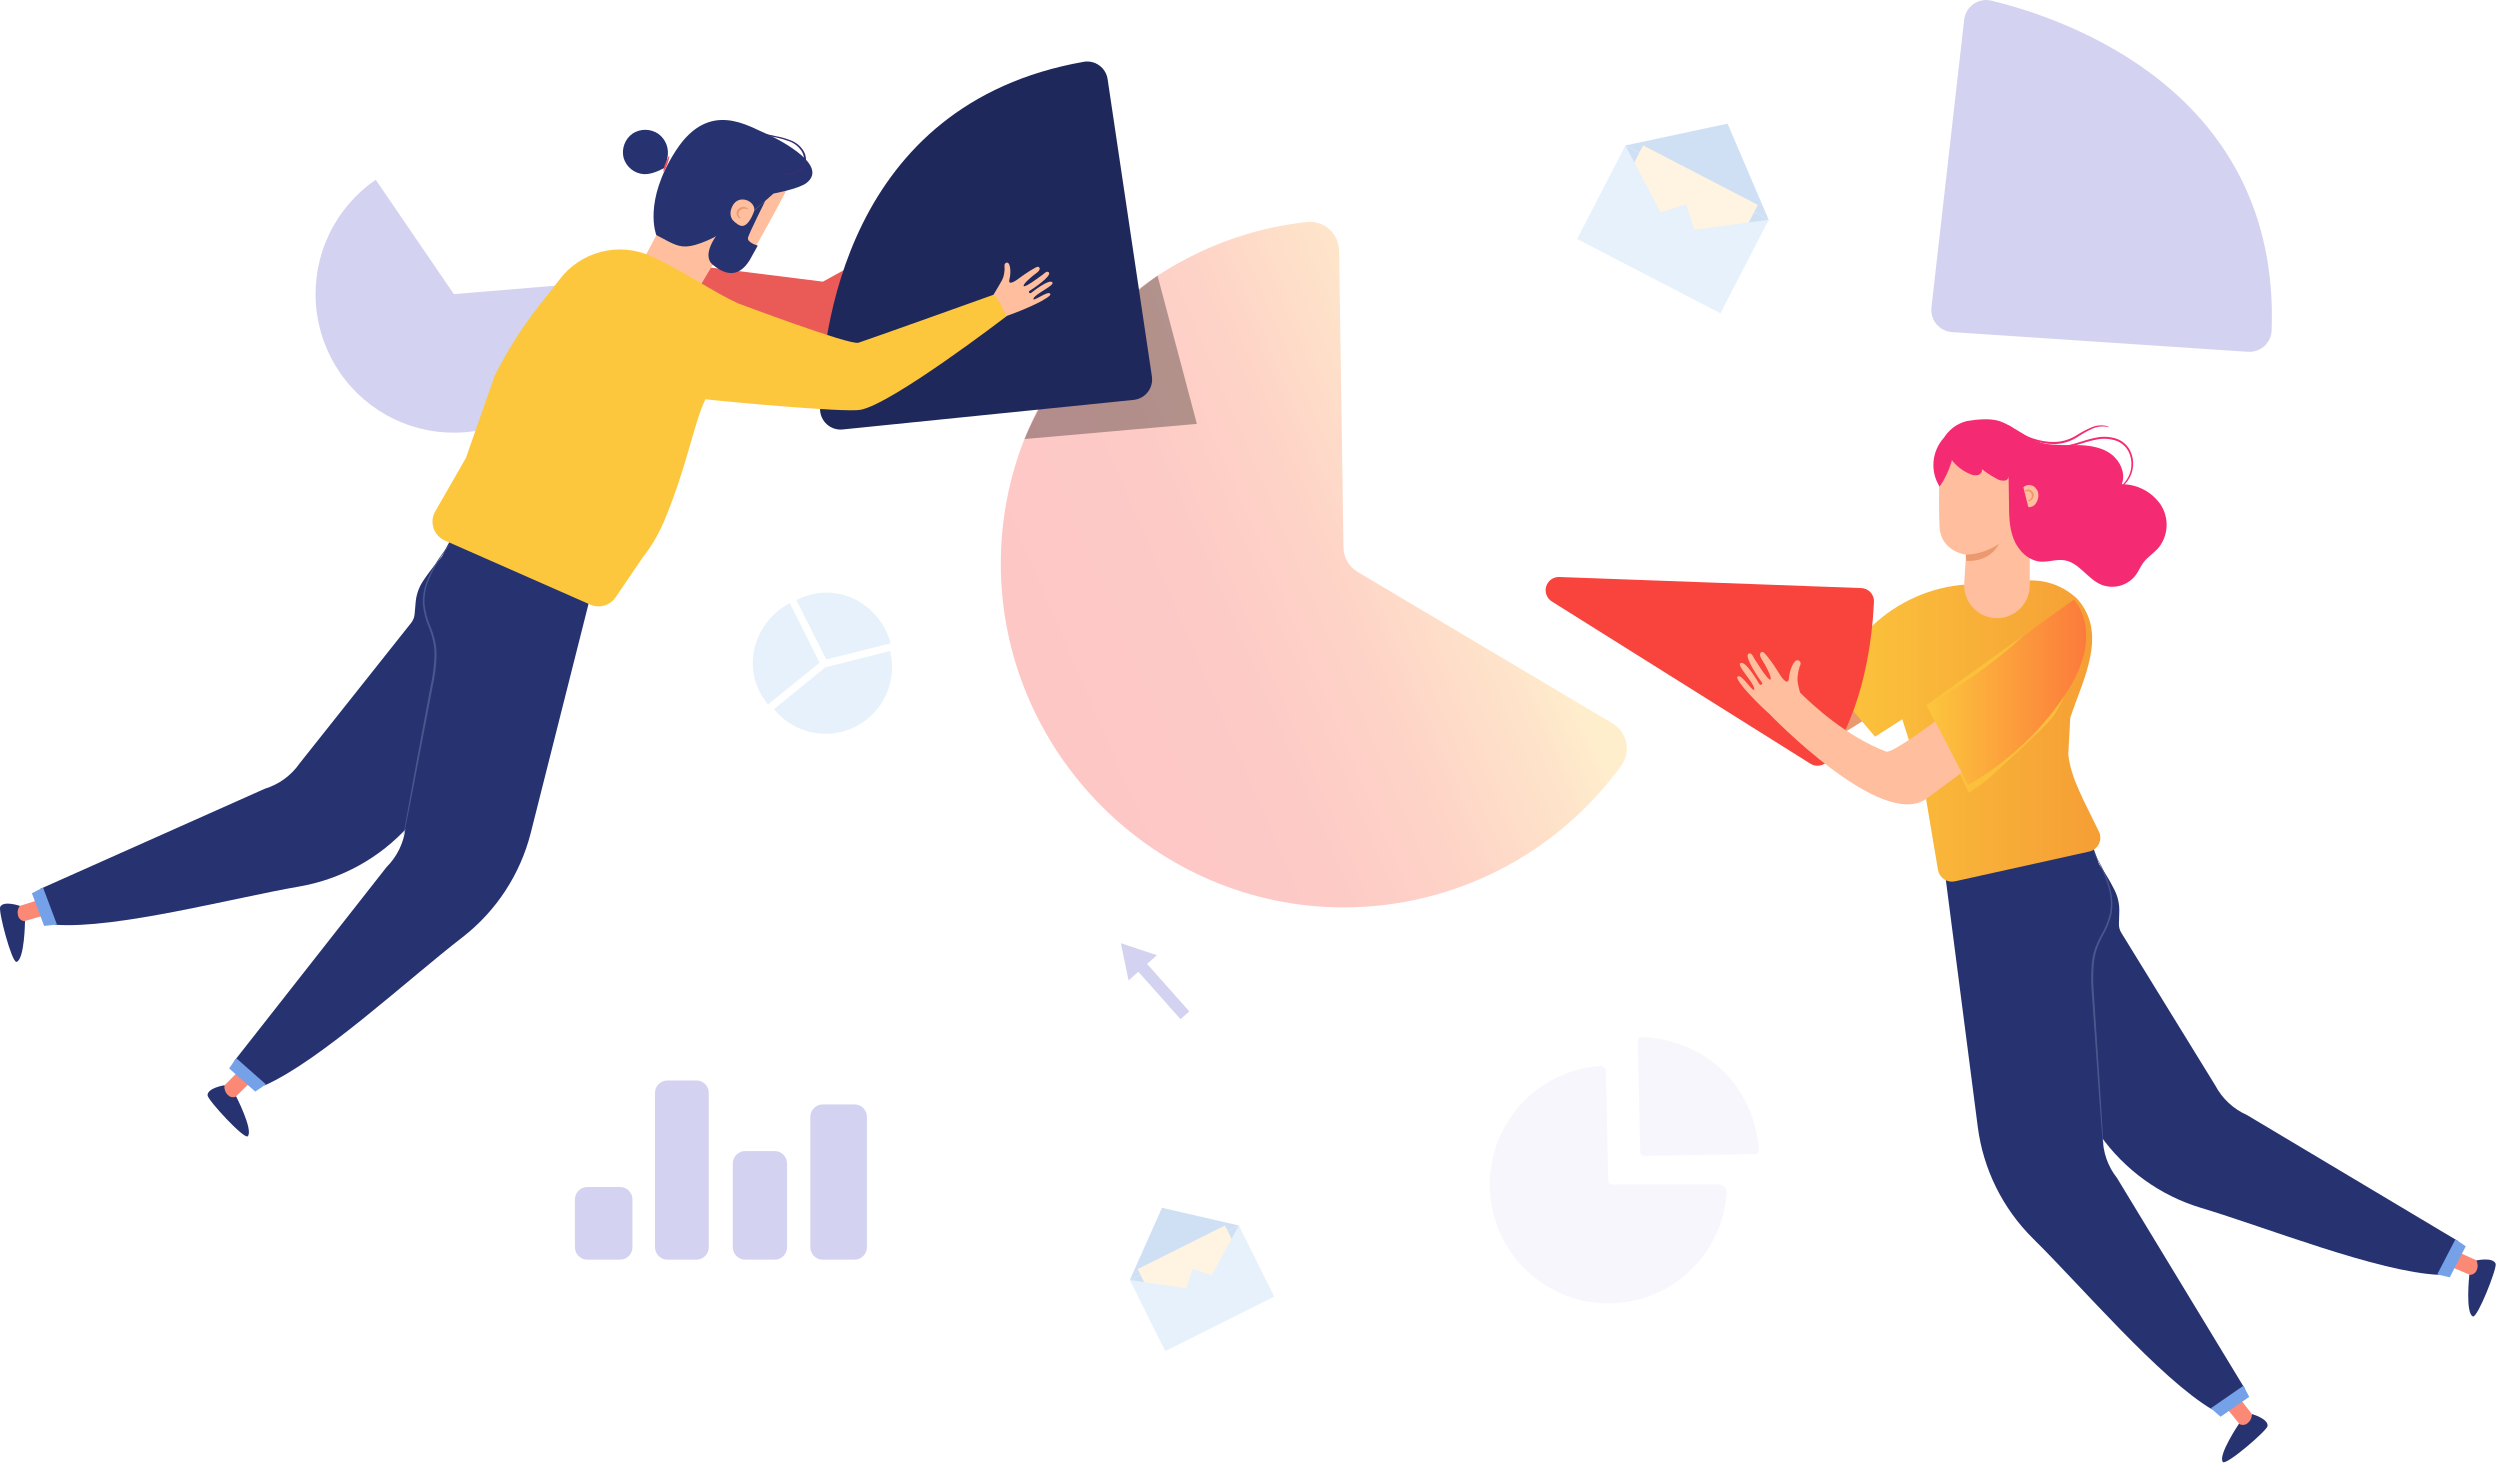 <svg width="583" height="342" viewBox="0 0 583 342" fill="none" xmlns="http://www.w3.org/2000/svg">
    <path d="M105.838 68.588L137.981 65.915C138.449 71.577 137.42 77.263 134.996 82.399C132.573 87.535 128.841 91.941 124.177 95.171C119.513 98.402 114.081 100.343 108.43 100.799C102.779 101.256 97.107 100.211 91.987 97.771C86.867 95.331 82.479 91.581 79.266 86.9C76.053 82.219 74.128 76.771 73.686 71.107C73.243 65.443 74.298 59.762 76.744 54.636C79.191 49.511 82.942 45.122 87.621 41.913L105.838 68.588Z" fill="#D3D3F1"/>
    <path d="M144.586 276.804H136.974C135.371 276.804 134.071 278.107 134.071 279.713V290.851C134.071 292.457 135.371 293.76 136.974 293.76H144.586C146.189 293.76 147.489 292.457 147.489 290.851V279.713C147.489 278.107 146.189 276.804 144.586 276.804Z" fill="#D3D3F1"/>
    <path d="M162.386 251.957H155.645C154.042 251.957 152.742 253.259 152.742 254.866V290.851C152.742 292.457 154.042 293.76 155.645 293.76H162.386C163.989 293.76 165.289 292.457 165.289 290.851V254.866C165.289 253.259 163.989 251.957 162.386 251.957Z" fill="#D3D3F1"/>
    <path d="M180.639 268.422H173.79C172.186 268.422 170.887 269.724 170.887 271.331V290.851C170.887 292.457 172.186 293.76 173.79 293.76H180.639C182.243 293.76 183.543 292.457 183.543 290.851V271.331C183.543 269.724 182.243 268.422 180.639 268.422Z" fill="#D3D3F1"/>
    <path d="M199.265 257.548H191.871C190.268 257.548 188.968 258.85 188.968 260.457V290.851C188.968 292.457 190.268 293.76 191.871 293.76H199.265C200.868 293.76 202.168 292.457 202.168 290.851V260.457C202.168 258.85 200.868 257.548 199.265 257.548Z" fill="#D3D3F1"/>
    <path d="M464.368 0.146C481.605 4.3 531.748 21.22 529.752 77.043C529.727 77.737 529.563 78.419 529.27 79.049C528.978 79.679 528.562 80.244 528.048 80.71C527.534 81.176 526.931 81.534 526.277 81.763C525.622 81.992 524.928 82.087 524.236 82.043L455.205 77.443C454.507 77.397 453.826 77.209 453.202 76.891C452.579 76.574 452.027 76.132 451.579 75.594C451.131 75.056 450.797 74.432 450.596 73.761C450.396 73.089 450.335 72.384 450.415 71.688L458.045 4.6C458.126 3.873 458.361 3.171 458.734 2.541C459.106 1.911 459.608 1.368 460.206 0.947C460.803 0.525 461.483 0.236 462.201 0.098C462.918 -0.04 463.657 -0.024 464.368 0.146Z" fill="#D3D3F1"/>
    <path d="M189.793 151.885L184.169 140.648C180.775 142.415 178.124 145.34 176.693 148.894C175.759 151.141 175.39 153.584 175.617 156.008C175.845 158.431 176.663 160.762 177.999 162.795C178.326 163.295 178.68 163.804 179.07 164.295L191.109 154.558L189.793 151.885Z" fill="#E6F1FC"/>
    <path d="M202.041 141.466C199.995 139.83 197.556 138.764 194.968 138.373C192.38 137.981 189.735 138.28 187.299 139.239L186.854 139.411L186.573 139.53C186.291 139.648 186.019 139.775 185.747 139.911H185.702L191.363 151.149L192.688 153.785L207.684 150.012C207.412 148.949 207.026 147.919 206.532 146.939C205.455 144.806 203.922 142.937 202.041 141.466Z" fill="#E6F1FC"/>
    <path d="M192.524 155.585L180.485 165.377C182.708 168.12 185.798 170.021 189.245 170.768C192.692 171.514 196.289 171.061 199.445 169.483C202.6 167.904 205.124 165.295 206.6 162.086C208.077 158.877 208.417 155.26 207.566 151.83L192.542 155.612" fill="#E6F1FC"/>
    <path d="M269.793 222.745L265.584 221.354L261.383 219.954L262.281 224.3L263.18 228.646L265.466 226.609L275.3 237.683L277.342 235.855L267.507 224.782L269.793 222.745Z" fill="#D3D3F1"/>
    <path d="M375.876 276.231H400.907C401.147 276.232 401.384 276.282 401.604 276.378C401.824 276.474 402.022 276.614 402.186 276.789C402.35 276.965 402.476 277.172 402.557 277.398C402.638 277.624 402.673 277.864 402.658 278.104C402.298 283.41 400.423 288.5 397.256 292.767C394.088 297.033 389.763 300.297 384.795 302.167C379.827 304.038 374.428 304.436 369.24 303.315C364.053 302.194 359.297 299.601 355.54 295.846C351.783 292.09 349.183 287.33 348.052 282.134C346.921 276.939 347.305 271.526 349.159 266.544C351.014 261.561 354.259 257.218 358.509 254.034C362.759 250.849 367.834 248.957 373.127 248.584C373.296 248.574 373.465 248.598 373.625 248.656C373.784 248.713 373.93 248.803 374.053 248.918C374.177 249.034 374.276 249.173 374.345 249.328C374.413 249.483 374.45 249.651 374.452 249.82L375.051 275.422C375.055 275.638 375.145 275.844 375.299 275.995C375.453 276.147 375.66 276.231 375.876 276.231Z" fill="#F6F6FC"/>
    <path d="M382.499 268.567L381.946 242.747C381.946 242.506 382.041 242.274 382.211 242.104C382.382 241.933 382.612 241.838 382.853 241.838C389.912 242.06 396.651 244.845 401.814 249.675C406.756 254.605 409.717 261.183 410.133 268.158C410.141 268.282 410.123 268.406 410.081 268.523C410.038 268.639 409.973 268.746 409.888 268.836C409.803 268.927 409.7 268.999 409.586 269.048C409.473 269.097 409.35 269.122 409.226 269.122L383.434 269.522C383.308 269.526 383.183 269.503 383.067 269.457C382.951 269.41 382.845 269.339 382.758 269.25C382.67 269.16 382.601 269.053 382.557 268.935C382.512 268.818 382.493 268.693 382.499 268.567Z" fill="#F6F6FC"/>
    <path d="M316.625 133.393L376.067 168.714C376.876 169.196 377.575 169.842 378.121 170.61C378.667 171.379 379.047 172.253 379.238 173.176C379.428 174.1 379.424 175.053 379.227 175.976C379.029 176.898 378.642 177.769 378.09 178.533C370.667 188.77 360.933 197.103 349.683 202.851C338.433 208.599 325.986 211.6 313.359 211.608C269.485 211.608 233.386 175.423 233.386 131.456C233.386 90.453 264.785 56.15 304.731 51.777C305.67 51.67 306.622 51.762 307.524 52.045C308.426 52.329 309.259 52.798 309.97 53.423C310.68 54.047 311.253 54.814 311.651 55.674C312.048 56.533 312.262 57.467 312.279 58.414L313.304 127.665C313.321 128.825 313.636 129.961 314.217 130.964C314.799 131.967 315.628 132.803 316.625 133.393Z" fill="url(#paint0_linear)"/>
    <path opacity="0.3" d="M238.92 102.381L279.111 98.844L269.939 64.296C269.939 64.296 248.981 78.188 238.92 102.381Z" fill="black"/>
    <path d="M441.315 162.877L434.184 153.785C434.184 153.785 422.49 162.786 421.174 162.086C413.917 158.194 408.056 151.076 406.078 148.448C406.006 147.985 405.942 147.439 405.888 146.784C405.851 146.225 405.906 145.663 406.051 145.121C406.211 144.443 406.464 143.791 406.804 143.184C407.167 142.657 406.704 141.957 406.16 142.148C405.615 142.339 404.563 143.766 404.2 145.784C403.837 147.803 402.268 144.975 401.678 143.966C401.088 142.957 399.111 139.857 398.657 139.793C397.986 139.693 397.75 140.393 398.367 141.402C398.984 142.411 400.607 145.575 400.054 145.857C399.501 146.139 396.57 140.884 396.57 140.884C396.57 140.884 396.126 139.657 395.473 139.975C394.293 140.538 397.822 145.893 398.194 146.393C398.439 146.748 397.84 147.075 397.605 146.694C397.369 146.312 394.792 141.375 393.595 141.939C392.687 142.366 396.461 146.366 396.425 147.684C396.389 149.003 393.858 144.357 392.996 144.802C392.669 144.966 392.451 145.13 394.293 147.594C395.691 149.31 397.181 150.949 398.757 152.503C398.757 152.503 415.74 179.132 427.788 172.159C440.453 164.786 441.315 162.877 441.315 162.877Z" fill="#EB996E"/>
    <path d="M575.849 297.296C575.849 297.296 574.878 306.234 576.684 306.997C577.727 307.434 582.381 295.687 581.982 294.687C581.338 293.087 577.446 293.942 577.446 293.942L575.849 297.296Z" fill="#273271"/>
    <path d="M570.814 295.105L576.003 297.296C576.337 297.29 576.662 297.186 576.937 296.997C577.213 296.808 577.427 296.542 577.555 296.233C577.721 295.859 577.798 295.452 577.781 295.044C577.763 294.635 577.652 294.236 577.455 293.878L571.013 290.987" fill="#FC8975"/>
    <path d="M573.2 289.405L568.782 297.296C554.583 296.651 528.528 286.241 513.304 281.686C503.768 278.818 495.464 272.833 489.716 264.685L456.148 217.19C455.666 216.507 455.424 215.683 455.46 214.847C455.496 214.01 455.808 213.21 456.348 212.572L473.486 192.388C474.005 191.779 474.705 191.352 475.483 191.169C476.261 190.985 477.078 191.056 477.813 191.37C484.481 194.206 489.807 200.925 493.155 207.653C493.916 209.206 494.281 210.924 494.216 212.653L494.134 215.435C494.111 216.172 494.303 216.899 494.688 217.526L516.607 253.138C518.23 256.202 520.834 258.629 524 260.03L573.2 289.405Z" fill="#273271"/>
    <path d="M568.355 297.197L571.286 297.869L575.014 290.642L572.61 288.987L568.355 297.197Z" fill="#75A1E9"/>
    <path d="M522.159 331.972C522.159 331.972 517.133 339.418 518.376 340.936C519.083 341.845 528.682 333.618 528.8 332.545C528.972 330.836 525.171 329.763 525.171 329.763L522.159 331.972Z" fill="#273271"/>
    <path d="M518.711 327.717L522.268 332.108C522.567 332.258 522.903 332.318 523.235 332.279C523.567 332.24 523.88 332.105 524.137 331.89C524.457 331.637 524.715 331.314 524.889 330.945C525.064 330.576 525.151 330.171 525.144 329.763L520.807 324.189" fill="#FC8975"/>
    <path d="M523.474 323.799L515.881 328.699C503.633 321.426 485.47 300.042 474.148 288.878C467.04 281.863 462.485 272.663 461.211 262.748L453.744 205.026C453.639 204.196 453.811 203.354 454.235 202.633C454.659 201.912 455.309 201.353 456.085 201.043L480.653 191.252C481.397 190.956 482.215 190.905 482.99 191.106C483.764 191.307 484.455 191.75 484.962 192.37C489.498 198.007 491.086 206.453 490.905 213.963C490.853 215.693 490.373 217.383 489.507 218.881L488.137 221.3C487.773 221.94 487.603 222.673 487.648 223.409L490.369 265.158C490.369 268.627 491.539 271.995 493.69 274.713L523.474 323.799Z" fill="#273271"/>
    <path d="M515.563 328.408L517.84 330.381L524.518 325.744L523.157 323.153L515.563 328.408Z" fill="#75A1E9"/>
    <path d="M487.829 198.116C487.982 198.302 488.116 198.503 488.228 198.716C488.473 199.116 488.836 199.707 489.271 200.534C490.553 202.726 491.536 205.081 492.193 207.535C492.634 209.253 492.73 211.043 492.474 212.799C492.051 214.782 491.303 216.68 490.26 218.418C489.752 219.36 489.322 220.342 488.972 221.354C488.631 222.415 488.403 223.509 488.292 224.618C488.083 226.968 488.083 229.332 488.292 231.682C488.927 241.41 489.498 250.202 489.916 256.63C490.097 259.785 490.251 262.357 490.36 264.194C490.36 265.049 490.433 265.74 490.451 266.249C490.475 266.488 490.475 266.728 490.451 266.967C490.398 266.734 490.368 266.497 490.36 266.258C490.36 265.74 490.251 265.058 490.17 264.203C490.034 262.385 489.834 259.803 489.58 256.657C489.126 250.229 488.509 241.438 487.82 231.719C487.607 229.338 487.607 226.944 487.82 224.564C487.94 223.423 488.181 222.299 488.537 221.209C488.909 220.169 489.367 219.163 489.907 218.199C490.929 216.511 491.673 214.669 492.111 212.744C492.379 211.041 492.308 209.301 491.902 207.626C491.285 205.192 490.371 202.844 489.181 200.634L488.219 198.816C488.073 198.592 487.943 198.358 487.829 198.116Z" fill="#4A578E"/>
    <path d="M472.715 135.384C474.877 135.243 477.045 135.56 479.078 136.315C481.11 137.07 482.96 138.246 484.509 139.766C491.648 147.948 485.706 158.486 482.785 167.395L482.322 175.86C482.885 181.315 485.67 186.088 489.462 193.916C489.679 194.363 489.793 194.855 489.794 195.353C489.795 195.851 489.683 196.342 489.468 196.791C489.252 197.24 488.938 197.634 488.549 197.943C488.16 198.253 487.706 198.471 487.221 198.58L455.885 205.526C455.451 205.621 455.002 205.626 454.565 205.542C454.128 205.459 453.713 205.287 453.344 205.038C452.976 204.789 452.661 204.468 452.419 204.094C452.178 203.72 452.014 203.301 451.939 202.862L448.727 183.769L443.61 167.741L437.26 171.796L423.86 155.985L436.452 146.094C442.518 140.275 450.444 136.797 458.825 136.275" fill="url(#paint1_linear)"/>
    <path style="mix-blend-mode:multiply" opacity="0.75" d="M473.576 146.994L449.272 164.413L459.133 184.888L463.116 182.078C463.116 182.078 476.724 169.995 478.911 166.913C480.357 164.782 481.488 162.451 482.268 159.995L473.576 146.994Z" fill="url(#paint2_linear)"/>
    <path d="M361.932 140.293L422.209 178.105C422.871 178.522 423.667 178.67 424.435 178.518C425.202 178.365 425.883 177.925 426.337 177.287C429.548 172.741 436.008 161.149 437.015 140.357C437.033 139.95 436.971 139.543 436.831 139.16C436.691 138.778 436.477 138.427 436.202 138.127C435.926 137.828 435.593 137.586 435.224 137.417C434.854 137.247 434.454 137.152 434.048 137.138L363.674 134.556C362.987 134.522 362.309 134.719 361.747 135.115C361.184 135.511 360.77 136.085 360.57 136.744C360.37 137.403 360.395 138.11 360.642 138.753C360.889 139.396 361.343 139.938 361.932 140.293Z" fill="#F8443C"/>
    <path d="M409.09 160.649C409.09 159.24 404.917 155.194 405.869 154.64C407.103 153.976 410.006 159.104 410.288 159.522C410.569 159.94 411.195 159.522 410.886 159.167C410.505 158.649 406.559 153.103 407.775 152.43C408.446 152.067 408.963 153.34 408.963 153.34C408.963 153.34 412.275 158.794 412.837 158.485C413.4 158.176 411.567 154.849 410.868 153.794C410.17 152.739 410.388 151.976 411.104 152.048C411.585 152.094 413.826 155.294 414.461 156.358C415.096 157.422 416.892 160.386 417.183 158.176C417.187 158.143 417.187 158.109 417.183 158.076C417.409 155.903 418.308 154.303 418.879 154.012C419.01 153.961 419.152 153.948 419.29 153.973C419.428 153.999 419.556 154.062 419.659 154.157C419.763 154.251 419.838 154.373 419.877 154.508C419.915 154.643 419.915 154.786 419.877 154.921C419.869 155.028 419.835 155.131 419.777 155.221C419.777 155.221 419.732 155.321 419.705 155.367C419.472 156.079 419.314 156.813 419.233 157.558C419.141 158.224 419.162 158.9 419.297 159.558C419.46 160.322 419.623 160.967 419.777 161.504C422.499 164.231 430.619 171.805 439.882 175.278C441.551 175.905 457.682 163.458 457.682 163.458L464.032 174.85C462.318 176.496 457.491 180.233 449.244 186.251C438.829 193.843 412.565 166.441 412.565 166.441L412.32 166.222C410.387 164.463 408.552 162.6 406.822 160.64C404.79 158.113 405.008 157.913 405.343 157.722C406.26 157.222 409.163 162.067 409.09 160.649Z" fill="#FFBE9D"/>
    <path d="M483.647 139.829C483.647 139.829 491.213 147.421 481.723 161.831C475.891 170.581 468.1 177.844 458.97 183.042L449.299 164.413C457.486 159.94 465.102 154.487 471.98 148.176L483.638 139.811L483.647 139.829Z" fill="url(#paint3_linear)"/>
    <path d="M473.34 136.829V112.8C473.331 110.472 472.759 108.181 471.673 106.123C470.588 104.065 469.022 102.3 467.108 100.981L465.393 99.799C464.719 99.377 463.95 99.133 463.157 99.09C462.363 99.047 461.572 99.207 460.857 99.553L457.473 101.172C455.955 101.904 454.668 103.042 453.754 104.46C452.84 105.878 452.335 107.521 452.293 109.209C452.193 113.6 452.12 119.51 452.293 122.846C452.61 128.683 458.471 129.356 458.471 129.356L458.063 135.956C457.928 137.977 458.593 139.969 459.914 141.501C461.236 143.033 463.107 143.981 465.121 144.139C466.143 144.214 467.169 144.083 468.139 143.754C469.11 143.425 470.005 142.904 470.771 142.223C471.537 141.542 472.159 140.713 472.601 139.787C473.042 138.86 473.294 137.855 473.34 136.829Z" fill="#FFBE9D"/>
    <path d="M458.435 129.356C461.203 129.26 463.887 128.377 466.173 126.81C466.173 126.81 464.359 131.074 458.553 130.792L458.435 129.356Z" fill="#EB996E"/>
    <path d="M468.215 99.099C471.943 101.044 474.284 103.154 476.906 103.545C479.542 103.78 482.189 103.865 484.835 103.799C487.484 103.89 490.279 104.354 492.365 105.936C494.452 107.518 495.785 110.482 494.788 112.918C496.571 112.915 498.328 113.347 499.909 114.175C501.489 115.003 502.845 116.204 503.86 117.673C504.84 119.176 505.327 120.948 505.25 122.742C505.174 124.536 504.538 126.261 503.433 127.674C502.327 128.974 500.802 129.874 499.804 131.247C499.142 132.156 498.734 133.174 498.09 134.065C497.171 135.295 495.869 136.183 494.391 136.59C492.913 136.996 491.341 136.898 489.925 136.311C486.758 134.92 484.799 131.165 481.379 130.647C479.564 130.365 477.75 131.111 475.863 130.974C472.987 130.756 470.646 128.374 469.584 125.692C468.523 123.01 468.505 120.037 468.496 117.155" fill="#F42A73"/>
    <path d="M453.318 102.09C451.932 103.621 451.085 105.564 450.904 107.622C450.724 109.681 451.221 111.742 452.32 113.491C453.511 111.76 454.429 109.856 455.042 107.845C455.342 106.838 455.416 105.777 455.259 104.738C455.102 103.7 454.718 102.708 454.134 101.835" fill="#F42A73"/>
    <path d="M453.354 102.045C453.282 105.736 455.985 109.136 459.405 110.536C459.887 110.764 460.416 110.87 460.948 110.845C461.217 110.829 461.475 110.735 461.691 110.573C461.908 110.412 462.072 110.19 462.163 109.936C462.2 109.81 462.209 109.678 462.189 109.549C462.17 109.419 462.123 109.295 462.051 109.185C461.98 109.076 461.886 108.983 461.775 108.913C461.664 108.844 461.54 108.799 461.41 108.781C462.673 109.853 464.044 110.789 465.502 111.573C465.82 111.794 466.178 111.95 466.557 112.031C466.935 112.113 467.326 112.117 467.707 112.045C468.441 111.8 468.822 110.654 468.178 110.227C469.24 111.445 469.993 114.7 471.372 115.6C471.798 115.882 472.76 113.982 473.241 113.782C473.722 113.582 474.003 112.873 474.084 112.209C474.411 109.9 474.71 107.472 473.849 105.299C473.139 103.612 472.075 102.097 470.729 100.859C469.382 99.621 467.785 98.689 466.046 98.126C463.805 97.517 460.984 97.808 458.68 98.19C457.507 98.474 456.406 99.001 455.448 99.737C454.49 100.473 453.697 101.401 453.118 102.463" fill="#F42A73"/>
    <path d="M471.844 113.645C472.123 113.377 472.475 113.197 472.856 113.13C473.237 113.062 473.63 113.108 473.985 113.264C474.338 113.436 474.645 113.691 474.878 114.008C475.112 114.324 475.266 114.693 475.327 115.082C475.44 115.856 475.258 116.644 474.819 117.291C474.646 117.614 474.381 117.879 474.059 118.052C473.736 118.225 473.369 118.299 473.005 118.264" fill="#FFBE9D"/>
    <path d="M490.632 115.636C490.632 115.636 491.249 115.464 492.274 114.973C493.731 114.3 494.983 113.252 495.903 111.936C496.52 111.032 496.903 109.989 497.019 108.9C497.159 107.648 496.929 106.384 496.357 105.263C495.715 104.04 494.616 103.121 493.3 102.708C491.873 102.271 490.36 102.202 488.9 102.508C485.878 103.054 483.111 104.508 480.281 104.426C477.856 104.248 475.483 103.632 473.277 102.608C471.77 101.996 470.296 101.307 468.859 100.544C468.351 100.281 467.952 100.063 467.707 99.908C467.462 99.753 467.316 99.662 467.325 99.644C467.473 99.687 467.616 99.745 467.752 99.817L468.94 100.381C469.984 100.872 471.49 101.563 473.395 102.299C475.574 103.264 477.904 103.84 480.281 103.999C483.003 104.072 485.724 102.626 488.818 102.054C490.354 101.732 491.946 101.807 493.445 102.272C494.151 102.498 494.805 102.862 495.37 103.342C495.936 103.823 496.4 104.411 496.738 105.072C497.294 106.186 497.535 107.432 497.436 108.673C497.337 109.915 496.901 111.106 496.176 112.118C494.92 113.812 493.124 115.025 491.086 115.555C490.94 115.604 490.787 115.632 490.632 115.636Z" fill="#F42A73"/>
    <path d="M472.896 116.8C472.896 116.727 473.141 116.691 473.404 116.446C473.584 116.315 473.719 116.13 473.788 115.919C473.857 115.707 473.857 115.478 473.789 115.266C473.72 115.054 473.586 114.869 473.406 114.738C473.226 114.607 473.01 114.536 472.787 114.536C472.433 114.536 472.206 114.618 472.161 114.536C472.116 114.455 472.315 114.236 472.778 114.182C473.087 114.153 473.397 114.227 473.661 114.391C473.924 114.555 474.127 114.801 474.239 115.091C474.322 115.392 474.304 115.711 474.187 116.001C474.071 116.29 473.862 116.533 473.594 116.691C473.186 116.955 472.887 116.855 472.896 116.8Z" fill="#EB996E"/>
    <path d="M491.884 99.662C491.884 99.662 491.521 99.535 490.85 99.463C489.9 99.388 488.945 99.54 488.065 99.908C486.766 100.5 485.519 101.2 484.336 101.999C482.806 102.957 481.05 103.493 479.247 103.554C477.451 103.585 475.666 103.277 473.985 102.645C472.623 102.159 471.308 101.55 470.056 100.826C468.986 100.217 468.151 99.672 467.58 99.29C467.27 99.109 466.981 98.896 466.718 98.653C467.056 98.776 467.379 98.938 467.679 99.135C468.278 99.463 469.14 99.963 470.22 100.535C472.352 101.644 475.509 103.181 479.228 103.054C480.957 102.999 482.643 102.494 484.118 101.59C485.332 100.799 486.617 100.123 487.956 99.572C488.885 99.21 489.893 99.1 490.877 99.253C491.14 99.301 491.396 99.381 491.639 99.49C491.812 99.599 491.893 99.644 491.884 99.662Z" fill="#F42A73"/>
    <path d="M5.833 214.781C5.833 214.781 5.734 223.763 3.856 224.309C2.776 224.618 -0.463 212.399 0.054 211.453C0.88 209.944 4.636 211.253 4.636 211.253L5.833 214.781Z" fill="#273271"/>
    <path d="M11.086 213.244L5.643 214.826C5.312 214.779 5.002 214.636 4.751 214.414C4.499 214.193 4.318 213.904 4.228 213.581C4.109 213.19 4.081 212.776 4.147 212.372C4.213 211.969 4.371 211.586 4.609 211.253L11.377 209.108" fill="#FC8975"/>
    <path d="M9.39 207.289L12.846 215.645C27.017 216.699 54.126 209.444 69.784 206.735C79.606 205.03 88.574 200.079 95.26 192.67L134.198 149.494C134.758 148.872 135.094 148.082 135.155 147.247C135.216 146.412 134.997 145.581 134.534 144.884L119.909 122.81C119.467 122.142 118.824 121.633 118.074 121.356C117.323 121.08 116.504 121.051 115.736 121.273C108.768 123.301 102.69 129.347 98.571 135.629C97.637 137.082 97.073 138.743 96.929 140.466L96.684 143.239C96.62 143.973 96.343 144.671 95.886 145.248L69.902 177.978C67.931 180.833 65.053 182.936 61.737 183.942L9.39 207.289Z" fill="#273271"/>
    <path d="M13.282 215.608L10.288 215.926L7.439 208.308L10.025 206.953L13.282 215.608Z" fill="#75A1E9"/>
    <path d="M55.042 255.629C55.042 255.629 59.152 263.621 57.764 264.976C56.947 265.758 48.383 256.484 48.401 255.411C48.401 253.684 52.356 253.075 52.356 253.075L55.042 255.629Z" fill="#273271"/>
    <path d="M58.97 251.838L54.924 255.775C54.612 255.886 54.274 255.903 53.952 255.826C53.63 255.748 53.338 255.579 53.109 255.339C52.82 255.049 52.602 254.697 52.471 254.309C52.341 253.921 52.301 253.508 52.356 253.102L57.328 248.083" fill="#FC8975"/>
    <path d="M54.688 247.356L61.692 253.12C74.702 247.402 95.26 228.273 107.843 218.572C115.726 212.458 121.338 203.873 123.783 194.188L138.018 137.756C138.228 136.95 138.163 136.096 137.835 135.33C137.506 134.565 136.932 133.931 136.203 133.529L112.969 120.882C112.265 120.501 111.458 120.355 110.665 120.464C109.872 120.574 109.135 120.933 108.56 121.491C103.361 126.546 100.812 134.738 100.104 142.22C99.952 143.943 100.23 145.677 100.912 147.266L101.982 149.83C102.272 150.509 102.354 151.259 102.218 151.985L94.561 193.115C94.154 196.559 92.597 199.763 90.143 202.207L54.688 247.356Z" fill="#273271"/>
    <path d="M62.009 252.875L59.514 254.557L53.436 249.156L55.087 246.756L62.009 252.875Z" fill="#75A1E9"/>
    <path d="M104.949 126.783C104.782 126.953 104.627 127.136 104.486 127.328C104.196 127.701 103.769 128.238 103.243 128.974C101.71 130.998 100.453 133.218 99.505 135.575C98.858 137.226 98.55 138.992 98.598 140.766C98.783 142.785 99.298 144.76 100.122 146.612C100.506 147.607 100.809 148.632 101.03 149.676C101.241 150.769 101.339 151.881 101.32 152.994C101.23 155.356 100.927 157.706 100.413 160.013C98.598 169.595 97.029 178.26 95.876 184.56C95.323 187.679 94.87 190.215 94.543 192.025C94.407 192.87 94.289 193.543 94.207 194.052C94.155 194.288 94.128 194.529 94.126 194.77C94.198 194.541 94.255 194.307 94.298 194.07C94.407 193.57 94.552 192.897 94.724 192.052C95.087 190.234 95.632 187.724 96.203 184.624C97.419 178.26 99.07 169.641 100.903 160.077C101.419 157.742 101.723 155.365 101.81 152.976C101.829 151.828 101.722 150.682 101.492 149.558C101.258 148.49 100.936 147.444 100.531 146.43C99.708 144.624 99.187 142.695 98.988 140.72C98.924 138.998 99.201 137.28 99.805 135.665C100.735 133.335 101.951 131.13 103.425 129.101L104.595 127.41C104.735 127.214 104.853 127.004 104.949 126.783Z" fill="#4A578E"/>
    <path d="M399.274 70.151L371.821 55.432L379.052 33.921L412.456 51.259L399.274 70.151Z" fill="#CFE0F5"/>
    <path d="M412.456 51.259L379.052 33.921L402.867 28.83L412.456 51.259Z" fill="#CFE0F5"/>
    <path d="M409.921 47.783L383.172 33.906L371.477 56.545L398.226 70.422L409.921 47.783Z" fill="#FFF4E1"/>
    <path d="M379.052 33.921L367.802 55.695L389.73 54.241L379.052 33.921Z" fill="#E6F1FC"/>
    <path d="M412.456 51.258L401.215 73.024L389.73 54.241L412.456 51.258Z" fill="#E6F1FC"/>
    <g style="mix-blend-mode:multiply">
        <path d="M401.215 73.024L367.802 55.695L393.214 47.622L401.215 73.024Z" fill="#E6F1FC"/>
    </g>
    <path d="M401.215 73.024L367.802 55.695L391.617 50.595L401.215 73.024Z" fill="#E6F1FC"/>
    <path d="M294.525 302.242L273.35 312.47L263.479 298.487L288.891 285.777L294.525 302.242Z" fill="#CFE0F5"/>
    <path d="M288.891 285.777L263.479 298.488L270.973 281.659L288.891 285.777Z" fill="#CFE0F5"/>
    <path d="M285.656 285.78L265.304 295.957L273.88 313.179L294.231 303.002L285.656 285.78Z" fill="#FFF4E1"/>
    <path d="M263.479 298.488L271.726 315.043L280.599 300.997L263.479 298.488Z" fill="#E6F1FC"/>
    <path d="M288.891 285.777L297.137 302.333L280.599 300.997L288.891 285.777Z" fill="#E6F1FC"/>
    <g style="mix-blend-mode:multiply">
        <path d="M297.137 302.333L271.726 315.043L278.122 295.924L297.137 302.333Z" fill="#E6F1FC"/>
    </g>
    <path d="M297.137 302.333L271.726 315.043L279.22 298.224L297.137 302.333Z" fill="#E6F1FC"/>
    <path d="M218.262 53.831C218.262 53.831 231.871 45.285 235.028 47.867C237.141 49.757 238.824 52.079 239.963 54.677L225.33 60.505L218.262 53.831Z" fill="#FFBE9D"/>
    <path d="M161.243 61.85L191.898 65.687L220.449 49.986L227.507 60.205L191.744 83.288L155.418 78.725L161.243 61.85Z" fill="#E8505B"/>
    <g opacity="0.3">
        <path opacity="0.3" d="M161.243 61.85L191.898 65.687L220.449 49.986L227.507 60.205L191.744 83.288L155.418 78.725L161.243 61.85Z" fill="url(#paint4_linear)"/>
    </g>
    <path d="M191.236 95.335C191.535 78.061 197.006 24.265 252.692 14.419C253.323 14.306 253.97 14.321 254.596 14.462C255.221 14.604 255.812 14.869 256.333 15.243C256.855 15.616 257.297 16.09 257.633 16.638C257.969 17.185 258.192 17.794 258.29 18.429L268.623 87.798C268.716 88.438 268.678 89.089 268.513 89.714C268.348 90.339 268.058 90.924 267.661 91.433C267.265 91.943 266.769 92.367 266.205 92.679C265.641 92.992 265.019 93.187 264.377 93.253L196.498 100.153C195.829 100.221 195.152 100.147 194.514 99.935C193.875 99.723 193.288 99.378 192.792 98.923C192.295 98.469 191.9 97.914 191.632 97.296C191.364 96.677 191.229 96.009 191.236 95.335Z" fill="#1F285A"/>
    <path d="M236.725 72.951C238.789 72.168 240.809 71.273 242.776 70.269C245.162 68.906 245.044 68.687 244.854 68.451C244.318 67.76 240.562 70.678 241.025 69.578C241.488 68.478 246.006 66.551 245.416 65.851C244.654 64.942 240.78 68.078 240.435 68.315C240.091 68.551 239.746 68.051 240.063 67.851C240.535 67.569 245.352 64.423 244.599 63.523C244.182 63.023 243.375 63.878 243.375 63.878C243.375 63.878 239.074 67.16 238.739 66.724C238.403 66.287 240.853 64.269 241.733 63.651C242.613 63.032 242.64 62.369 242.096 62.205C241.696 62.087 238.975 63.914 238.122 64.551C237.269 65.187 234.956 66.96 235.4 65.132C235.845 63.305 235.536 61.751 235.164 61.387C234.792 61.023 234.157 61.387 234.257 62.005C234.308 62.637 234.271 63.274 234.148 63.896C234.071 64.399 233.908 64.885 233.667 65.333C233.468 65.724 233.268 66.06 233.087 66.36L231.191 69.569L233.586 74.115L236.725 72.951Z" fill="#FFBE9D"/>
    <path d="M155.618 36.903C155.87 35.856 155.807 34.758 155.438 33.747C155.068 32.736 154.408 31.857 153.54 31.221C152.655 30.616 151.611 30.286 150.539 30.273C149.468 30.26 148.416 30.564 147.516 31.148C146.641 31.771 145.974 32.644 145.6 33.652C145.226 34.661 145.164 35.758 145.421 36.803C145.717 37.835 146.32 38.752 147.15 39.431C147.98 40.11 148.997 40.519 150.066 40.603C151.88 40.712 153.586 39.858 155.201 39.031" fill="#273271"/>
    <path d="M165.425 31.648L149.585 61.396L162.023 68.778L166.223 61.723C166.223 61.723 170.27 65.032 173.672 61.432C175.84 59.096 186.663 38.185 186.663 38.185L165.425 31.648Z" fill="#FFBE9D"/>
    <path d="M187.988 42.731C186.174 44.058 180.376 45.14 180.376 45.14L175.904 49.095C176.167 46.849 172.275 45.167 170.814 48.031C169.353 50.895 171.803 52.168 171.803 52.168C169 53.904 166.922 55.404 163.511 56.659C159.818 58.014 158.376 57.568 155.827 56.286L153.05 54.813C153.05 54.813 149.875 47.031 157.641 35.076C165.407 23.12 174.534 29.493 178.861 31.266C179.632 31.584 193.994 38.267 187.988 42.731Z" fill="#273271"/>
    <path d="M175.904 49.095C175.904 49.095 174.634 53.186 172.701 52.641C172.052 52.386 171.467 51.992 170.986 51.486L167.412 54.468C167.412 54.468 163.393 59.396 166.223 61.741C168.836 63.905 172.093 65.123 174.851 60.623L176.711 57.277C176.711 57.277 174.107 56.568 174.443 55.386C174.779 54.204 178.489 46.767 178.489 46.767L175.904 49.095Z" fill="#273271"/>
    <path d="M181.447 39.367C181.686 39.497 181.916 39.643 182.136 39.803C182.761 40.159 183.468 40.344 184.187 40.34C184.714 40.343 185.234 40.22 185.704 39.981C186.175 39.743 186.581 39.395 186.89 38.967C187.257 38.48 187.469 37.894 187.498 37.285C187.512 36.628 187.353 35.978 187.035 35.403C186.363 34.284 185.334 33.426 184.114 32.966C183.098 32.585 182.055 32.281 180.993 32.057C179.989 31.912 179.015 31.605 178.108 31.148C178.379 31.182 178.646 31.24 178.907 31.321C179.406 31.448 180.15 31.602 181.066 31.775C182.162 31.978 183.237 32.283 184.277 32.684C185.606 33.154 186.727 34.078 187.444 35.294C187.812 35.94 187.991 36.678 187.961 37.421C187.921 38.118 187.671 38.787 187.244 39.34C186.894 39.807 186.437 40.184 185.911 40.437C185.385 40.691 184.806 40.813 184.223 40.794C183.454 40.77 182.71 40.521 182.082 40.076C181.601 39.639 181.447 39.385 181.447 39.367Z" fill="#352E72"/>
    <path d="M154.711 40.058C154.715 39.41 154.86 38.77 155.137 38.185C155.33 37.624 155.579 37.085 155.881 36.576V36.694C155.963 36.694 155.881 36.694 155.881 36.694C155.881 36.694 155.827 36.694 155.808 36.648C155.79 36.603 155.808 36.457 156.017 36.503H156.072V36.612C155.973 37.194 155.812 37.764 155.591 38.312C155.237 39.321 154.838 40.103 154.711 40.058Z" fill="#E8505B"/>
    <path d="M174.507 48.822C174.507 48.877 174.234 48.74 173.844 48.677C173.605 48.63 173.357 48.644 173.125 48.717C172.892 48.79 172.681 48.92 172.511 49.095C172.346 49.262 172.24 49.478 172.209 49.711C172.178 49.944 172.223 50.181 172.338 50.386C172.52 50.722 172.765 50.831 172.746 50.904C172.728 50.977 172.393 50.968 172.066 50.577C171.88 50.344 171.774 50.057 171.767 49.758C171.767 49.389 171.91 49.034 172.166 48.767C172.386 48.532 172.671 48.368 172.984 48.295C173.297 48.222 173.625 48.244 173.926 48.358C174.37 48.531 174.552 48.777 174.507 48.822Z" fill="#EB996E"/>
    <path d="M115.391 87.543L108.65 106.799L101.393 119.437C101.09 120.02 100.911 120.659 100.865 121.315C100.82 121.971 100.909 122.629 101.128 123.248C101.346 123.868 101.69 124.436 102.136 124.917C102.583 125.399 103.123 125.783 103.724 126.046L137.646 140.993C138.672 141.446 139.825 141.525 140.903 141.216C141.982 140.907 142.919 140.23 143.552 139.302L149.839 130.056C151.897 127.443 153.596 124.566 154.892 121.501C160.39 108.309 161.769 98.671 164.518 93.107C167.857 93.526 196.679 96.226 200.59 95.58C207.793 94.389 234.702 73.76 234.702 73.76C232.47 68.906 231.699 68.733 231.699 68.733C231.699 68.733 202.232 79.288 200.181 79.925C198.131 80.561 172.102 70.733 172.102 70.733C166.523 68.215 159.229 63.114 151.853 59.75C148.179 58.083 144.048 57.725 140.143 58.735C136.239 59.746 132.796 62.064 130.388 65.305C126.568 70.442 121.47 75.615 115.391 87.543Z" fill="url(#paint5_linear)"/>
    <defs>
        <linearGradient id="paint0_linear" x1="245.824" y1="160.595" x2="348.391" y2="116.595" gradientUnits="userSpaceOnUse">
            <stop stop-color="#FDC7C5"/>
            <stop offset="0.36" stop-color="#FDCAC6"/>
            <stop offset="0.64" stop-color="#FED4C7"/>
            <stop offset="0.89" stop-color="#FEE4CA"/>
            <stop offset="1" stop-color="#FFEECC"/>
        </linearGradient>
        <linearGradient id="paint1_linear" x1="423.86" y1="170.477" x2="489.761" y2="170.477" gradientUnits="userSpaceOnUse">
            <stop stop-color="#FCC73C"/>
            <stop offset="1" stop-color="#F59E35"/>
        </linearGradient>
        <linearGradient id="paint2_linear" x1="17089.2" y1="6673.85" x2="17736.7" y2="7267.29" gradientUnits="userSpaceOnUse">
            <stop stop-color="#FCC73C"/>
            <stop offset="1" stop-color="#F59E35"/>
        </linearGradient>
        <linearGradient id="paint3_linear" x1="449.299" y1="161.422" x2="486.504" y2="161.422" gradientUnits="userSpaceOnUse">
            <stop stop-color="#FCC73C"/>
            <stop offset="1" stop-color="#FC7A3C"/>
        </linearGradient>
        <linearGradient id="paint4_linear" x1="12505" y1="2491.07" x2="18233.1" y2="2491.07" gradientUnits="userSpaceOnUse">
            <stop stop-color="#FCC73C"/>
            <stop offset="1" stop-color="#F59E35"/>
        </linearGradient>
        <linearGradient id="paint5_linear" x1="14975.4" y1="9192.49" x2="34721.9" y2="9192.49" gradientUnits="userSpaceOnUse">
            <stop stop-color="#FCC73C"/>
            <stop offset="1" stop-color="#F59E35"/>
        </linearGradient>
    </defs>
</svg>
